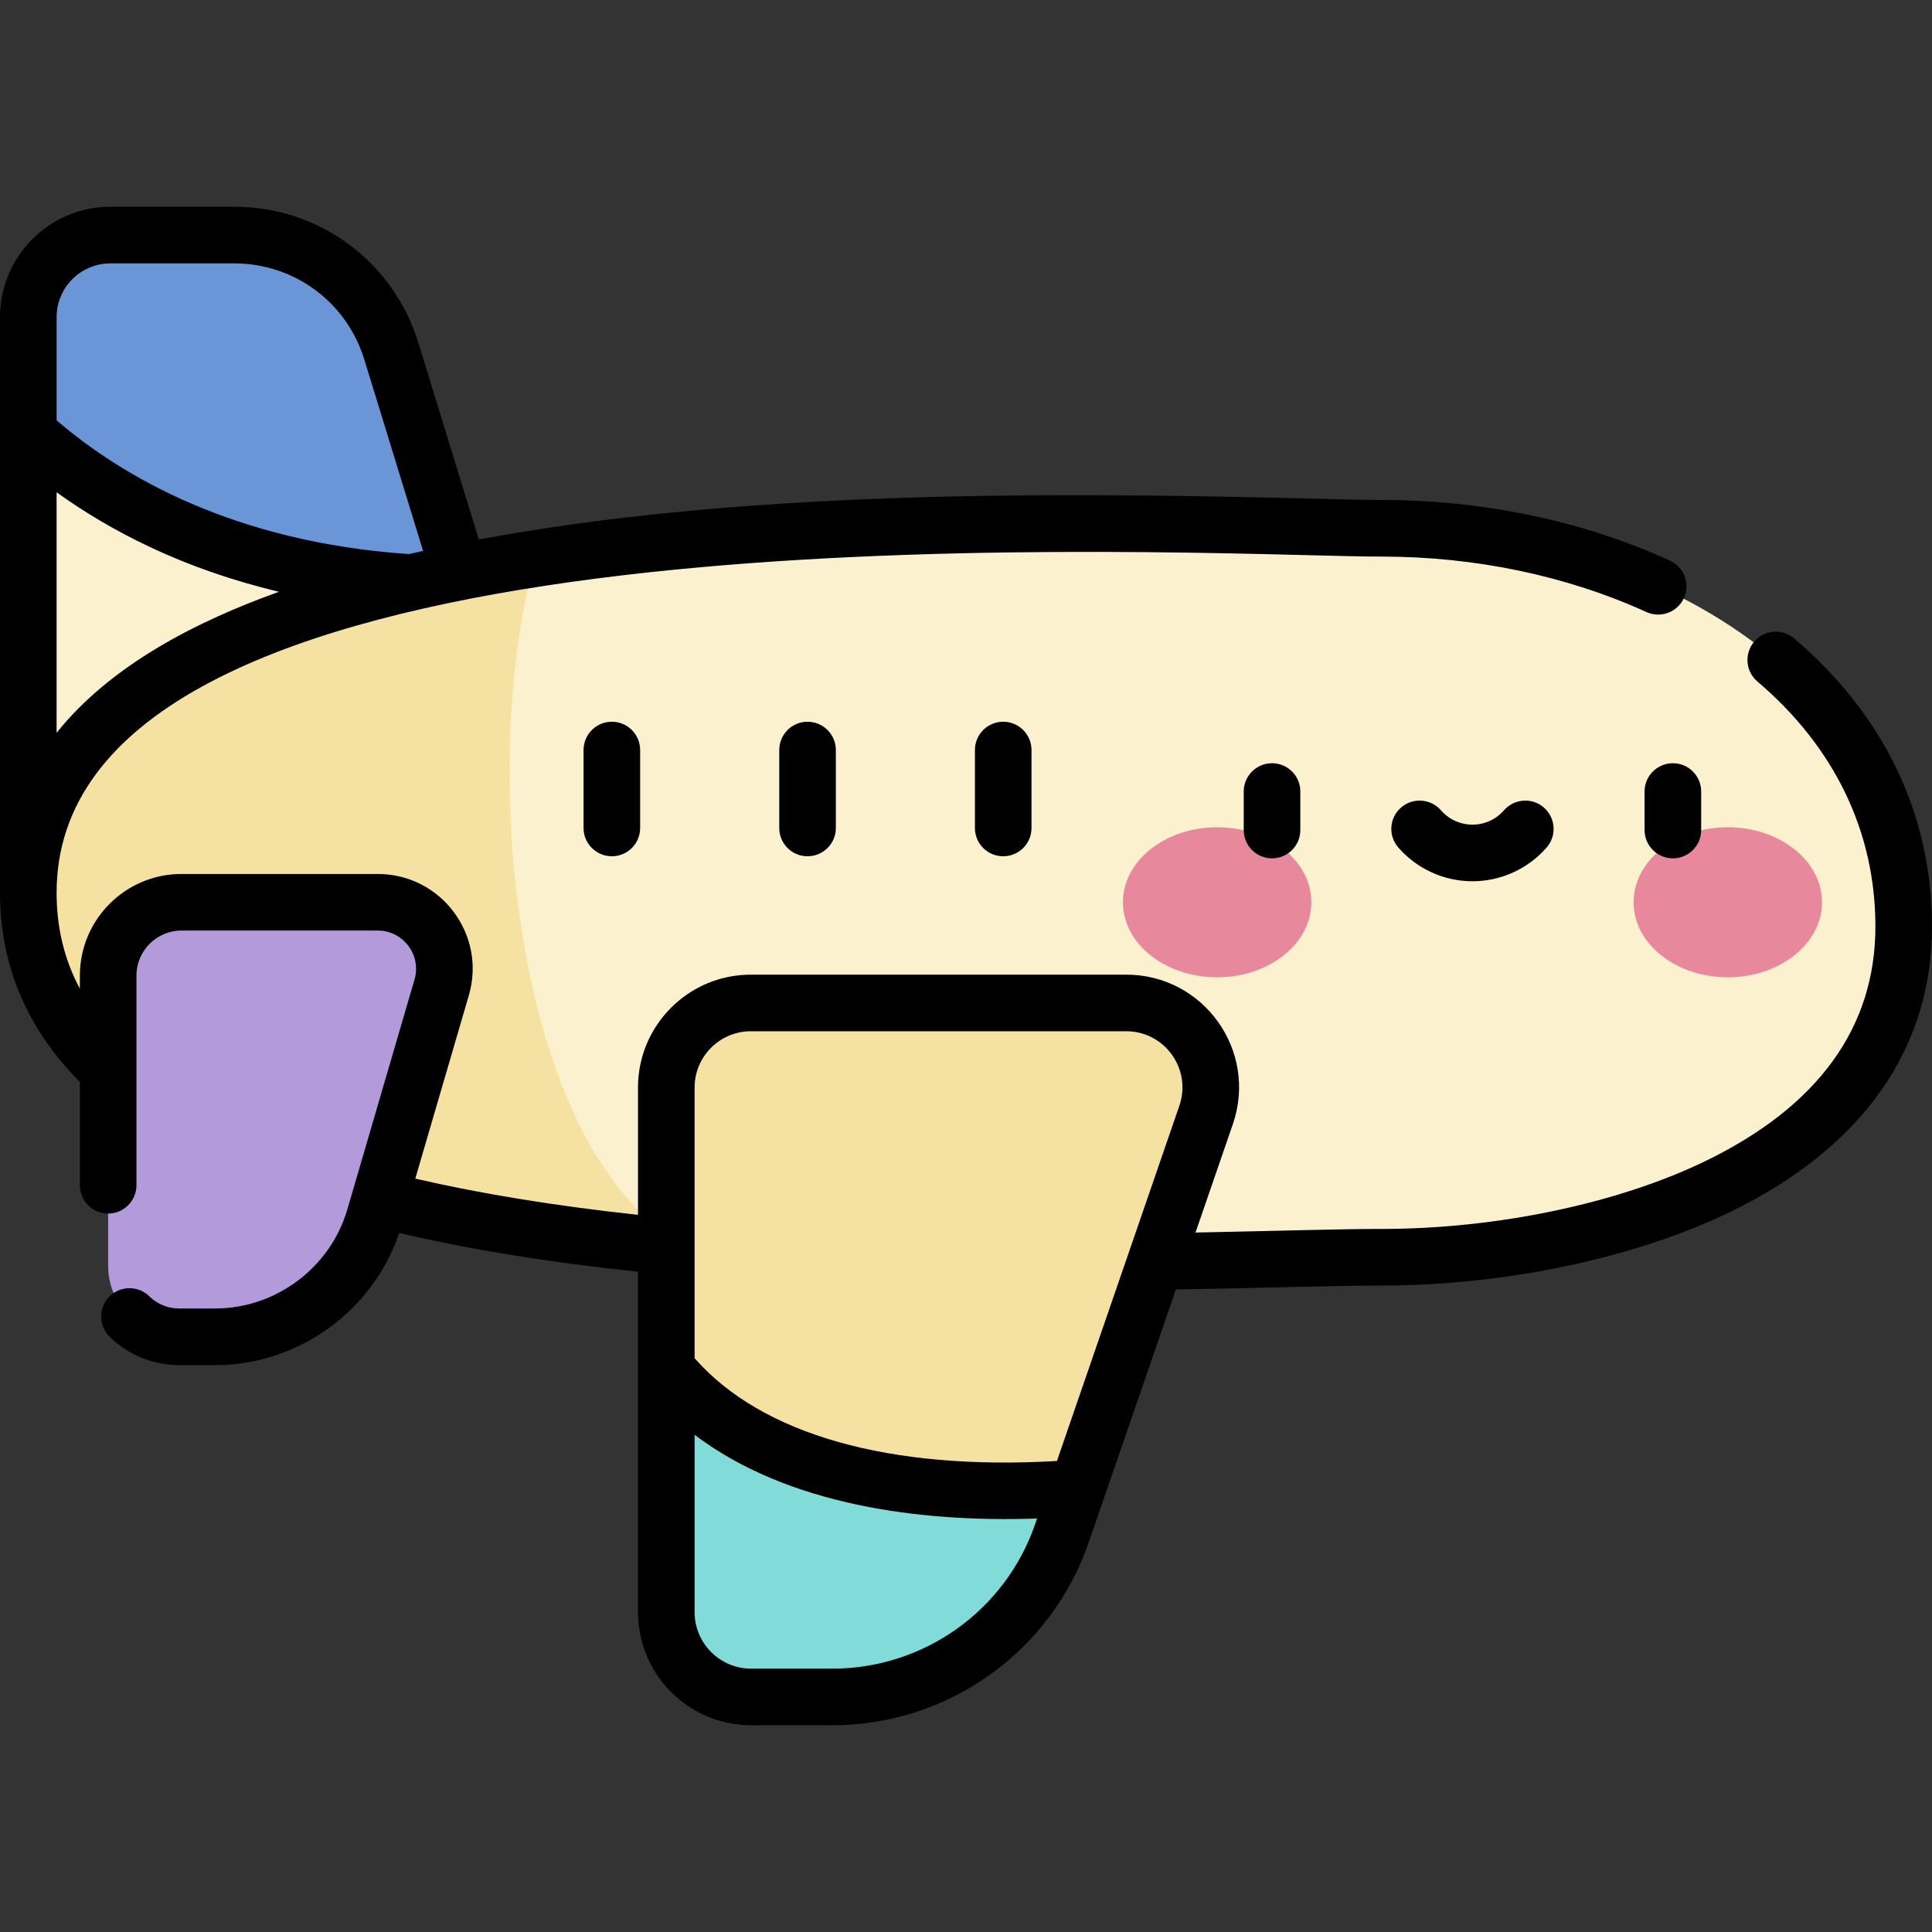 <svg width="44" height="44" viewBox="0 0 44 44" fill="none" xmlns="http://www.w3.org/2000/svg">
<rect x="0" y="0" width="44" height="44" fill="#333333" stroke="none"/>
<path d="M5.33 5.353H2.515C1.482 5.353 0.645 6.19 0.645 7.223V20.332H12.701L8.914 8.001C8.431 6.427 6.977 5.353 5.33 5.353Z" fill="#FBF1CF"/>
<path d="M0.645 9.864C2.602 11.637 5.82 13.296 10.544 13.309L8.914 8.002C8.431 6.428 6.977 5.353 5.33 5.353H2.515C1.482 5.353 0.645 6.19 0.645 7.223V9.864Z" fill="#6A95D6"/>
<path d="M31.468 12.031C27.095 12.031 0.645 10.292 0.645 20.332C0.645 30.372 25.764 28.633 31.468 28.633C36.052 28.633 43.355 26.836 43.355 21.1C43.355 15.363 37.412 12.031 31.468 12.031Z" fill="#FBF1CF"/>
<path d="M0.645 20.332C0.645 25.776 8.031 27.756 15.702 28.429C11.568 26.291 10.904 17.059 12.206 12.716C5.953 13.701 0.645 15.834 0.645 20.332Z" fill="#F5E2A2"/>
<path d="M27.719 22.257C28.904 22.257 29.865 21.492 29.865 20.548C29.865 19.605 28.904 18.84 27.719 18.84C26.534 18.84 25.574 19.605 25.574 20.548C25.574 21.492 26.534 22.257 27.719 22.257Z" fill="#E7889D"/>
<path d="M39.349 22.257C40.534 22.257 41.495 21.492 41.495 20.548C41.495 19.605 40.534 18.84 39.349 18.84C38.164 18.84 37.204 19.605 37.204 20.548C37.204 21.492 38.164 22.257 39.349 22.257Z" fill="#E7889D"/>
<path d="M18.959 38.647H17.105C16.039 38.647 15.175 37.782 15.175 36.716V24.766C15.175 23.703 16.037 22.841 17.1 22.841H25.648C26.97 22.841 27.899 24.143 27.468 25.393L24.184 34.92C23.416 37.15 21.317 38.647 18.959 38.647Z" fill="#F5E2A2"/>
<path d="M4.898 30.445H4.082C3.188 30.445 2.463 29.72 2.463 28.826V22.217C2.463 21.296 3.211 20.548 4.133 20.548H8.603C9.614 20.548 10.343 21.519 10.059 22.49L8.529 27.723C8.058 29.336 6.579 30.445 4.898 30.445Z" fill="#B39BDB"/>
<path d="M24.541 33.887C19.865 34.248 16.725 33.106 15.175 31.166V36.716C15.175 37.782 16.039 38.647 17.105 38.647H18.959C21.317 38.647 23.416 37.15 24.184 34.92L24.541 33.887Z" fill="#81DCD9"/>
<path d="M34.252 18.454C34.071 18.662 33.809 18.781 33.534 18.781C33.26 18.781 32.998 18.662 32.817 18.454C32.583 18.186 32.176 18.158 31.907 18.392C31.639 18.625 31.611 19.033 31.845 19.301C32.271 19.79 32.887 20.07 33.534 20.07C34.182 20.07 34.797 19.79 35.224 19.301C35.458 19.032 35.429 18.625 35.161 18.391C34.893 18.158 34.486 18.186 34.252 18.454ZM37.454 18.026V18.904C37.454 19.259 37.743 19.548 38.099 19.548C38.455 19.548 38.743 19.259 38.743 18.904V18.026C38.743 17.67 38.455 17.382 38.099 17.382C37.743 17.382 37.454 17.67 37.454 18.026ZM17.747 17.082V18.857C17.747 19.213 18.035 19.501 18.391 19.501C18.747 19.501 19.036 19.213 19.036 18.857V17.082C19.036 16.726 18.747 16.437 18.391 16.437C18.035 16.437 17.747 16.726 17.747 17.082ZM13.29 17.082V18.857C13.29 19.213 13.579 19.501 13.935 19.501C14.291 19.501 14.579 19.213 14.579 18.857V17.082C14.579 16.726 14.291 16.437 13.935 16.437C13.579 16.437 13.29 16.726 13.29 17.082ZM40.859 14.539C40.588 14.309 40.181 14.341 39.951 14.613C39.72 14.884 39.753 15.291 40.024 15.521C41.782 17.016 42.711 18.945 42.711 21.1C42.711 23.396 41.412 25.192 38.849 26.438C36.852 27.408 34.093 27.988 31.468 27.988C30.521 27.988 29.041 28.035 27.227 28.07L28.077 25.603C28.652 23.936 27.418 22.197 25.648 22.197H17.1C15.683 22.197 14.53 23.349 14.53 24.766V27.667C12.649 27.464 10.948 27.187 9.458 26.842L10.677 22.671C11.082 21.287 10.046 19.904 8.603 19.904H4.133C2.857 19.904 1.819 20.942 1.819 22.218V22.517C1.464 21.852 1.289 21.129 1.289 20.332C1.289 12.151 21.517 12.431 29.634 12.64C30.421 12.66 31.041 12.676 31.468 12.676C33.599 12.676 35.683 13.113 37.496 13.939C37.82 14.086 38.202 13.944 38.35 13.62C38.498 13.296 38.355 12.914 38.031 12.766C36.051 11.864 33.782 11.387 31.468 11.387C31.058 11.387 30.444 11.371 29.668 11.351C23.698 11.198 16.798 11.186 10.905 12.287L9.53 7.812C8.96 5.956 7.272 4.708 5.33 4.708H2.515C1.128 4.708 0 5.837 0 7.223V20.332C0 21.98 0.612 23.428 1.819 24.641V26.993C1.819 27.349 2.107 27.638 2.463 27.638C2.819 27.638 3.108 27.349 3.108 26.993V22.218C3.108 21.652 3.568 21.193 4.133 21.193H8.603C9.185 21.193 9.603 21.751 9.44 22.309L7.911 27.542C7.522 28.872 6.283 29.8 4.898 29.8H4.082C3.825 29.8 3.583 29.702 3.4 29.522C3.146 29.273 2.738 29.277 2.488 29.531C2.239 29.785 2.243 30.193 2.497 30.442C2.923 30.86 3.486 31.09 4.082 31.09H4.898C6.79 31.09 8.489 29.861 9.092 28.08C10.687 28.454 12.511 28.75 14.53 28.963V36.716C14.53 38.136 15.685 39.291 17.105 39.291H18.959C21.591 39.291 23.936 37.619 24.794 35.13C25.406 33.353 26.169 31.139 26.78 29.367C28.78 29.333 30.461 29.277 31.468 29.277C34.278 29.277 37.248 28.649 39.412 27.597C42.414 26.138 44 23.891 44 21.1C44 18.556 42.914 16.287 40.859 14.539ZM1.289 7.223C1.289 6.547 1.839 5.998 2.515 5.998H5.33C6.703 5.998 7.895 6.879 8.298 8.191L9.636 12.547C9.528 12.571 9.42 12.595 9.314 12.619C5.34 12.347 2.782 10.855 1.289 9.573V7.223ZM1.289 11.211C2.506 12.088 4.169 12.959 6.354 13.477C4.488 14.146 2.533 15.137 1.289 16.689V11.211ZM23.575 34.71C22.896 36.679 21.041 38.002 18.959 38.002H17.105C16.396 38.002 15.819 37.425 15.819 36.716V32.677C17.939 34.278 20.941 34.676 23.619 34.583L23.575 34.71ZM26.859 25.183L24.071 33.273C20.253 33.496 17.345 32.672 15.819 30.932V28.377C15.819 28.377 15.819 28.376 15.819 28.375V24.766C15.819 24.06 16.394 23.486 17.1 23.486H25.648C26.53 23.486 27.145 24.352 26.859 25.183ZM22.203 17.082V18.857C22.203 19.213 22.491 19.501 22.847 19.501C23.203 19.501 23.492 19.213 23.492 18.857V17.082C23.492 16.726 23.203 16.437 22.847 16.437C22.491 16.437 22.203 16.726 22.203 17.082ZM28.325 18.026V18.904C28.325 19.259 28.614 19.548 28.97 19.548C29.326 19.548 29.614 19.259 29.614 18.904V18.026C29.614 17.67 29.326 17.382 28.97 17.382C28.614 17.382 28.325 17.67 28.325 18.026Z" fill="black"/>
</svg>
